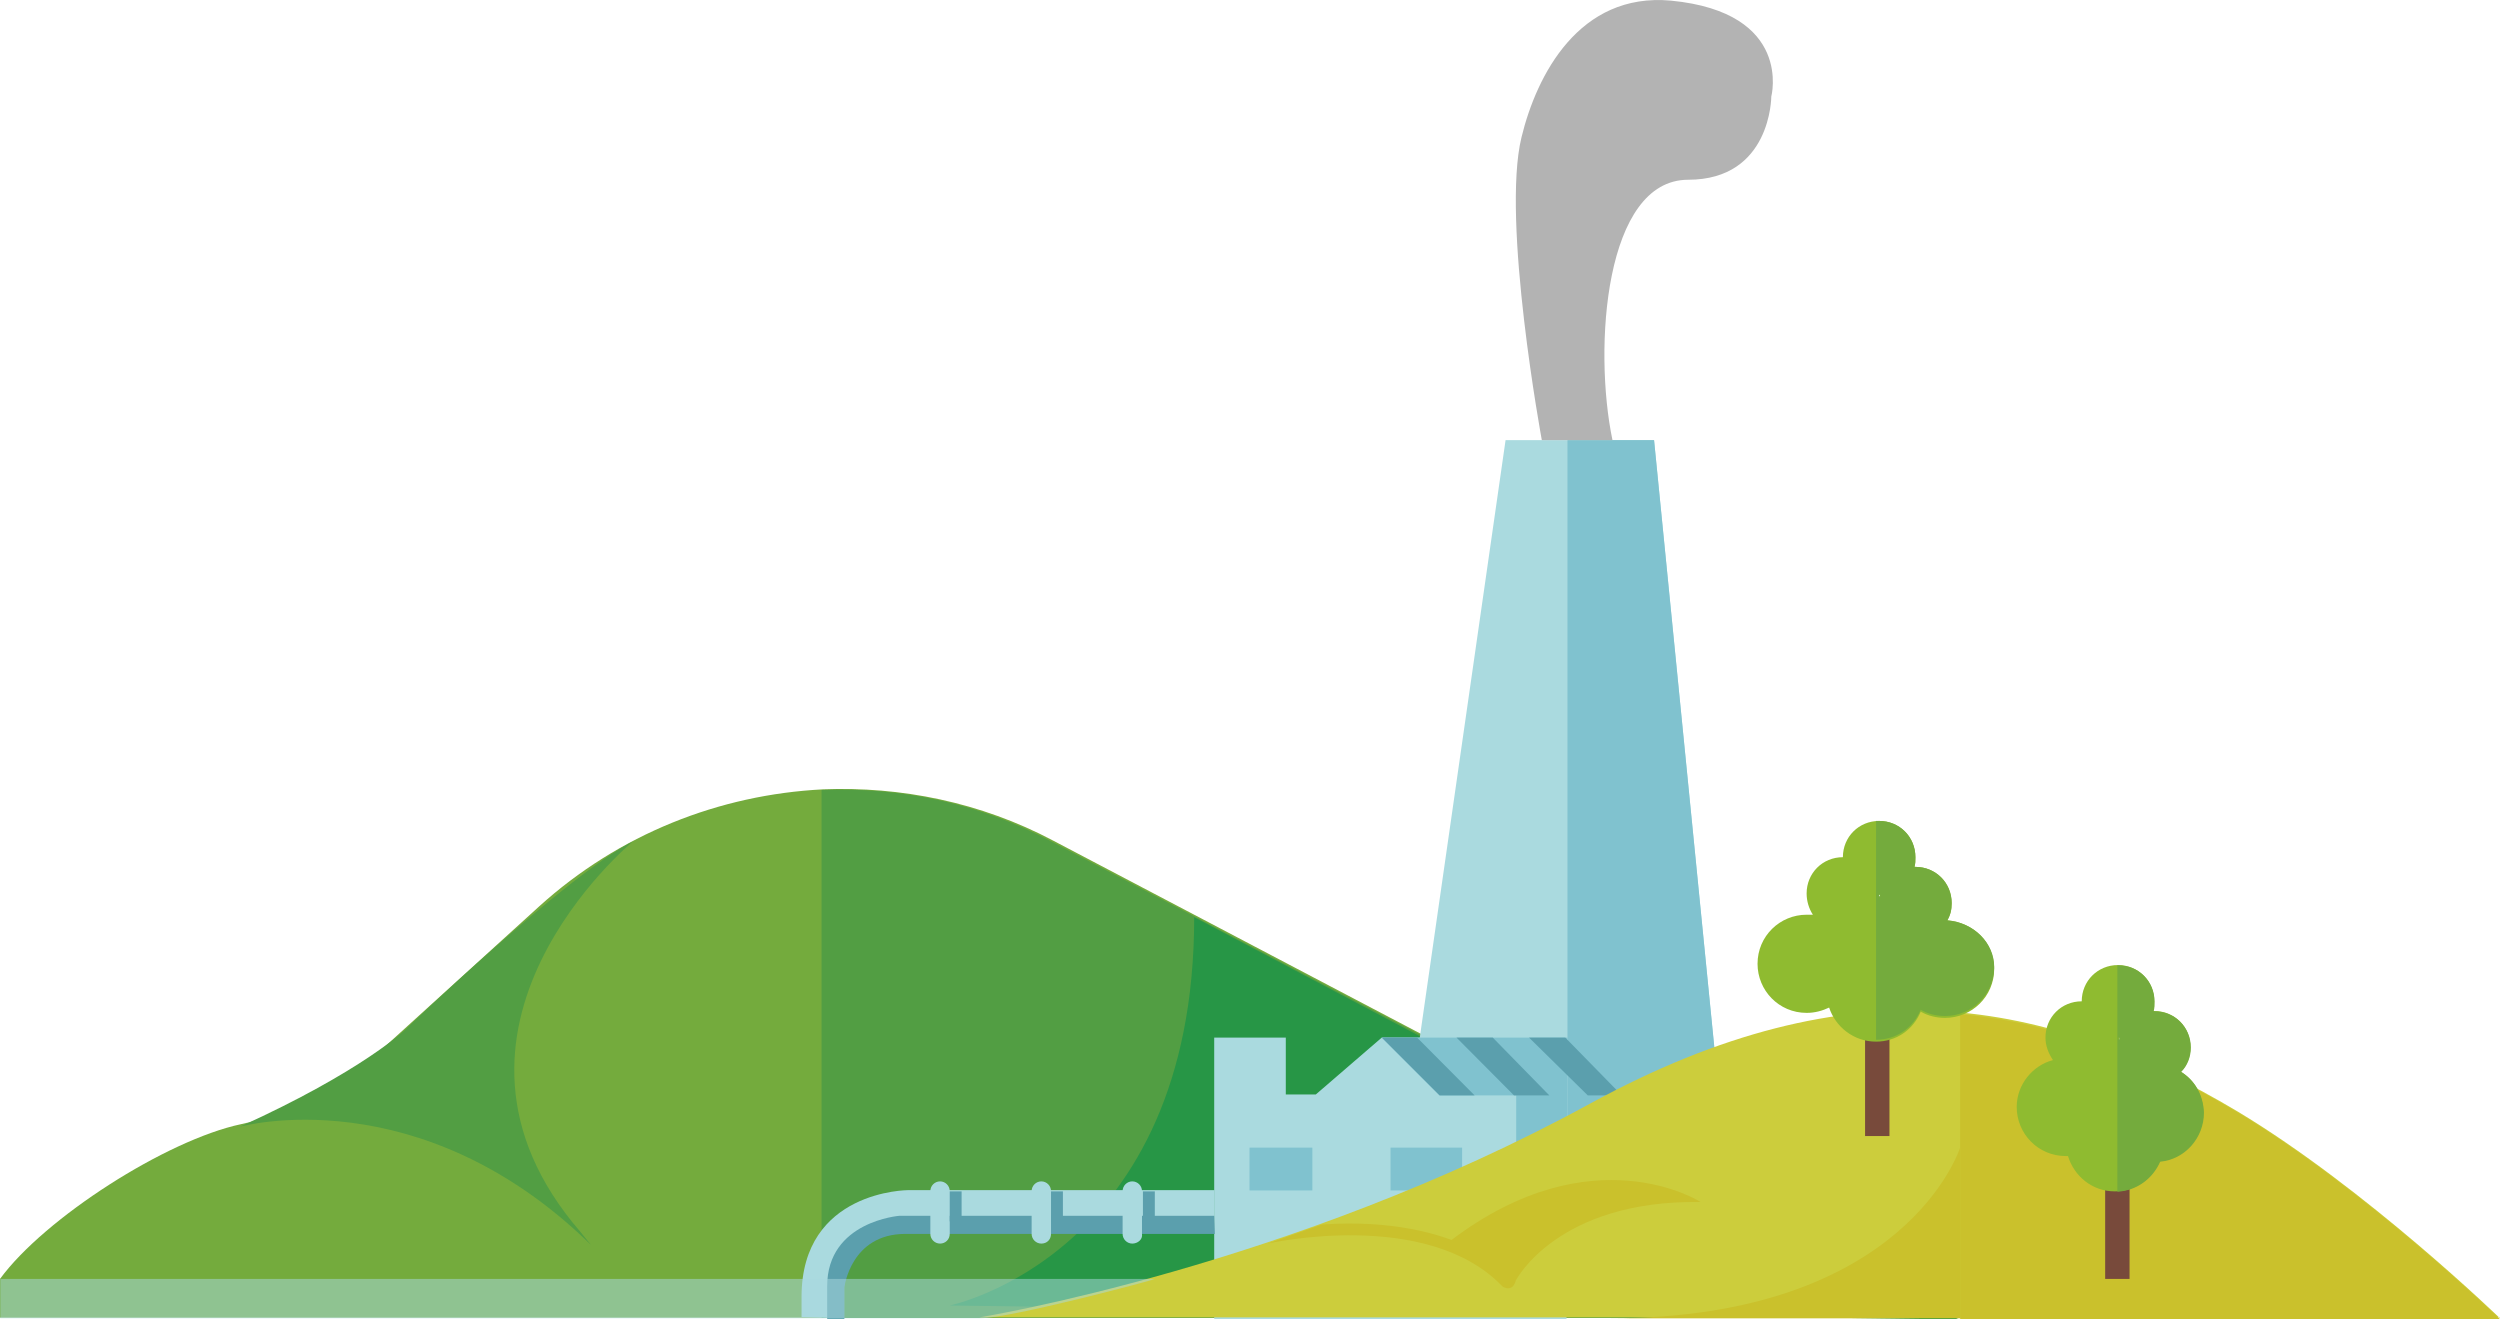 <?xml version="1.0" encoding="utf-8"?>
<!-- Generator: Adobe Illustrator 18.1.0, SVG Export Plug-In . SVG Version: 6.00 Build 0)  -->
<!DOCTYPE svg PUBLIC "-//W3C//DTD SVG 1.1//EN" "http://www.w3.org/Graphics/SVG/1.1/DTD/svg11.dtd">
<svg version="1.1" id="Layer_1" xmlns="http://www.w3.org/2000/svg" xmlns:xlink="http://www.w3.org/1999/xlink" x="0px" y="0px"
	 viewBox="0.3 70.1 799.7 422" enable-background="new 0.3 70.1 799.7 422" xml:space="preserve">
<path fill="#74AB3D" d="M0.3,491.8v-12.6c14.3-19.5,53.2-44.4,77.1-49.5l0,0c16-3.4,30.7-10.9,42.7-21.8l52.6-47.8
	c25.6-23.2,57.7-35.8,90.8-37.5c24.9-1,50.5,4.1,73.7,16.4l290.4,152.6H0.3V491.8z"/>
<path fill="#529E43" d="M336.5,339.2c-23.2-12.3-48.5-17.4-73.4-16.4l0,0v168.9h364.2L336.5,339.2z"/>
<path fill="#529E43" d="M186,464.2L186,464.2c-56-64.8,16.7-124.9,16.7-124.9c-21.2,10.6-72.7,60.1-72.7,60.1s-13.7,13.3-52.9,31.1
	c0,0,57.3-16,112.3,37.9L186,464.2z"/>
<path fill="#279646" d="M304.1,487.7c0,0,78.2-16,78.2-124.2c0,0,216.4,114.3,244.7,128.7L304.1,487.7z"/>
<polygon fill="#AADADF" points="454.3,403.1 481.9,210.9 529.4,210.9 553.6,454.9 445.1,454.3 "/>
<polygon fill="#80C2CF" points="501.7,210.9 501.7,454.6 553.6,454.6 529.4,210.9 "/>
<path fill="#B3B3B3" d="M493.5,210.9c0,0-13-70.3-6.5-96.9c4.8-19.8,18.4-46.4,47.8-43.7c39.2,3.8,32.1,30.7,32.1,30.7
	s0,26.6-26.6,26.6s-30.4,53.6-24.2,83.3H493.5z"/>
<polygon fill="#AADADF" points="501.4,462.8 501.4,402 477.5,402 453.6,402 442.3,402 421.2,420.2 411.6,420.2 411.6,402 388.7,402 
	388.7,492.2 501.4,492.2 "/>
<g>
	<g>
		<path fill="none" stroke="#69C9BD" stroke-miterlimit="10" d="M552.2,472.7"/>
	</g>
</g>
<g>
	<g>
		<path fill="none" stroke="#69C9BD" stroke-miterlimit="10" d="M556.7,481.6"/>
	</g>
</g>
<rect x="400" y="437.2" fill="#80C2CF" width="20.1" height="13.7"/>
<rect x="445.1" y="437.2" fill="#80C2CF" width="22.9" height="13.7"/>
<polygon fill="#80C2CF" points="442.3,402 460.8,420.5 485.3,420.5 485.3,467.9 501.7,467.9 501.7,402 "/>
<polygon fill="#5B9FAD" points="442.3,402 460.8,420.5 472,420.5 453.6,402 "/>
<polygon fill="#5B9FAD" points="466.2,402 484.6,420.5 495.9,420.5 477.8,402 "/>
<polygon fill="#5B9FAD" points="489.4,402 508.2,420.5 519.1,420.5 501,402 "/>
<path fill="#CCCD3C" d="M800,491.8c0,0-43-41.6-84-66.2c-60.8-36.2-122.9-48.5-207.2-2.4c-95.6,52.2-195.2,68.3-195.2,68.3H800
	V491.8z"/>
<path fill="#CAC12C" d="M627.3,394.5v43v54.6H800c0,0-43-41.6-84-66.2C687.4,408.9,658.4,397.3,627.3,394.5z"/>
<g>
	<rect x="596.9" y="391.5" fill="#784A3B" width="7.8" height="42"/>
	<path fill="#8FBB30" d="M623.2,364.5c1-1.7,1.4-3.4,1.4-5.5c0-6.5-5.1-11.6-11.6-11.6h-0.3c0.3-1,0.3-2,0.3-3.1
		c0-6.5-5.1-11.6-11.6-11.6s-11.6,5.1-11.6,11.6l0,0l0,0c-6.5,0-11.6,5.1-11.6,11.6c0,2.4,0.7,4.8,2,6.8c-0.7,0-1.4,0-2,0
		c-8.5,0-15.7,6.8-15.7,15.7c0,8.5,6.8,15.7,15.7,15.7c2.7,0,5.1-0.7,7.2-1.7c2,6.1,7.8,10.9,15,10.9c6.5,0,11.9-3.8,14.3-9.6
		c2.4,1.4,5.1,2,7.8,2c8.5,0,15.7-6.8,15.7-15.7C638.2,371.7,631.7,365.2,623.2,364.5z M601.7,356.3c0,0.3,0,0.3,0,0.7h-0.3
		c0-0.3,0-0.3,0-0.7l0,0l0,0C601.7,356.3,601.7,356.3,601.7,356.3z"/>
	<path fill="#74AB3D" d="M623.2,364.5c1-1.7,1.4-3.4,1.4-5.5c0-6.5-5.1-11.6-11.6-11.6h-0.3c0.3-1,0.3-2,0.3-3.1
		c0-6.5-5.1-11.6-11.6-11.6c-0.3,0-0.7,0-1,0v70c6.5,0,11.9-3.8,14.3-9.6c2.4,1.4,5.1,2,7.8,2c8.5,0,15.7-6.8,15.7-15.7
		C638.2,371.7,631.7,365.2,623.2,364.5z M601.7,357C601.7,356.7,601.4,356.7,601.7,357c-0.3-0.3-0.3-0.3-0.3-0.7l0,0l0,0h0.3
		C601.7,356.3,601.7,356.7,601.7,357z"/>
</g>
<g>
	<rect x="673.7" y="437.2" fill="#784A3B" width="7.8" height="42"/>
	<path fill="#8FBB30" d="M705.1,425.9c0-5.5-2.7-10.2-7.2-13c2-2,3.1-4.8,3.1-7.8c0-6.5-5.1-11.6-11.6-11.6h-0.3
		c0.3-1,0.3-2,0.3-3.1c0-6.5-5.1-11.6-11.6-11.6s-11.6,5.1-11.6,11.6l0,0l0,0c-6.5,0-11.6,5.1-11.6,11.6c0,2.7,1,5.1,2.4,7.2
		c-6.5,1.7-11.6,7.8-11.6,15c0,8.5,6.8,15.7,15.7,15.7c0.3,0,0.3,0,0.7,0c2,6.5,7.8,11.3,15,11.3c6.5,0,11.9-4.1,14.3-9.6
		C699,440.6,705.1,434.1,705.1,425.9z M678.5,402c0,0.3,0,0.3,0,0.7h-0.3c0-0.3,0-0.3,0-0.7l0,0l0,0C678.2,402,678.2,402,678.5,402z
		"/>
	<path fill="#74AB3D" d="M698,413c2-2,3.1-4.8,3.1-7.8c0-6.5-5.1-11.6-11.6-11.6h-0.3c0.3-1,0.3-2,0.3-3.1c0-6.5-5.1-11.6-11.6-11.6
		h-0.3v72.4c6.1-0.3,11.3-4.1,13.7-9.6c7.8-0.7,14-7.5,14-15.7C705.1,420.5,702.4,415.7,698,413z M678.2,402.7
		C678.2,402.7,677.8,402.7,678.2,402.7c-0.3-0.3-0.3-0.3-0.3-0.7l0,0l0,0h0.3C678.2,402,678.2,402.4,678.2,402.7z"/>
</g>
<path fill="#CAC12C" d="M627.3,437.2c0,0-17.1,54.6-111.9,54.6h111.9V437.2z"/>
<path fill="#999999" d="M532.1,126.3"/>
<path fill="#AADADF" d="M270.3,491.8v-10.2c0,0,1.4-17.1,19.5-17.1c18.1,0,99,0,99,0v-13.7h-98c0,0-34.1,0-34.1,34.1
	c0,9.6,0,6.1,0,6.5L270.3,491.8z"/>
<path fill="#5B9FAD" d="M388.7,459H288.1c0,0-23.2,1.7-23.2,22.5v10.6h5.5v-10.2c0,0,2-17.1,19.5-17.1c16.4,0,99,0,99,0L388.7,459
	L388.7,459z"/>
<path fill="#AADADF" d="M301,467.9L301,467.9c-1.7,0-3.1-1.4-3.1-3.1v-13.7c0-1.7,1.4-3.1,3.1-3.1l0,0c1.7,0,3.1,1.4,3.1,3.1v13.7
	C304.1,466.6,302.7,467.9,301,467.9z"/>
<path fill="#AADADF" d="M333.4,467.9L333.4,467.9c-1.7,0-3.1-1.4-3.1-3.1v-13.7c0-1.7,1.4-3.1,3.1-3.1l0,0c1.7,0,3.1,1.4,3.1,3.1
	v13.7C336.5,466.6,335.2,467.9,333.4,467.9z"/>
<path fill="#AADADF" d="M362.5,467.9L362.5,467.9c-1.7,0-3.1-1.4-3.1-3.1v-13.7c0-1.7,1.4-3.1,3.1-3.1l0,0c1.7,0,3.1,1.4,3.1,3.1
	v13.7C365.9,466.6,364.2,467.9,362.5,467.9z"/>
<rect x="304.1" y="451.2" fill="#5B9FAD" width="3.8" height="9.6"/>
<rect x="336.5" y="451.2" fill="#5B9FAD" width="3.8" height="9.6"/>
<rect x="365.9" y="451.2" fill="#5B9FAD" width="3.8" height="9.6"/>
<path fill="#CAC12C" d="M405.8,467.9c0,0,50.9-11.6,75.1,13.7c0,0,3.4,2.4,4.4-2.4c0,0-17.7-20.5-62.1-17.4L405.8,467.9z"/>
<path fill="#CAC12C" d="M485.3,479.5c0,0,13.3-25.6,59-24.9c0,0-34.5-22.2-79.9,12.3L485.3,479.5z"/>
<path opacity="0.52" fill="#AADADF" enable-background="new    " d="M313.7,491.8c-77.5,0-313.3,0-313.3,0v-12.6h369.3
	C369.6,479.5,323.5,491.8,313.7,491.8z"/>
</svg>

